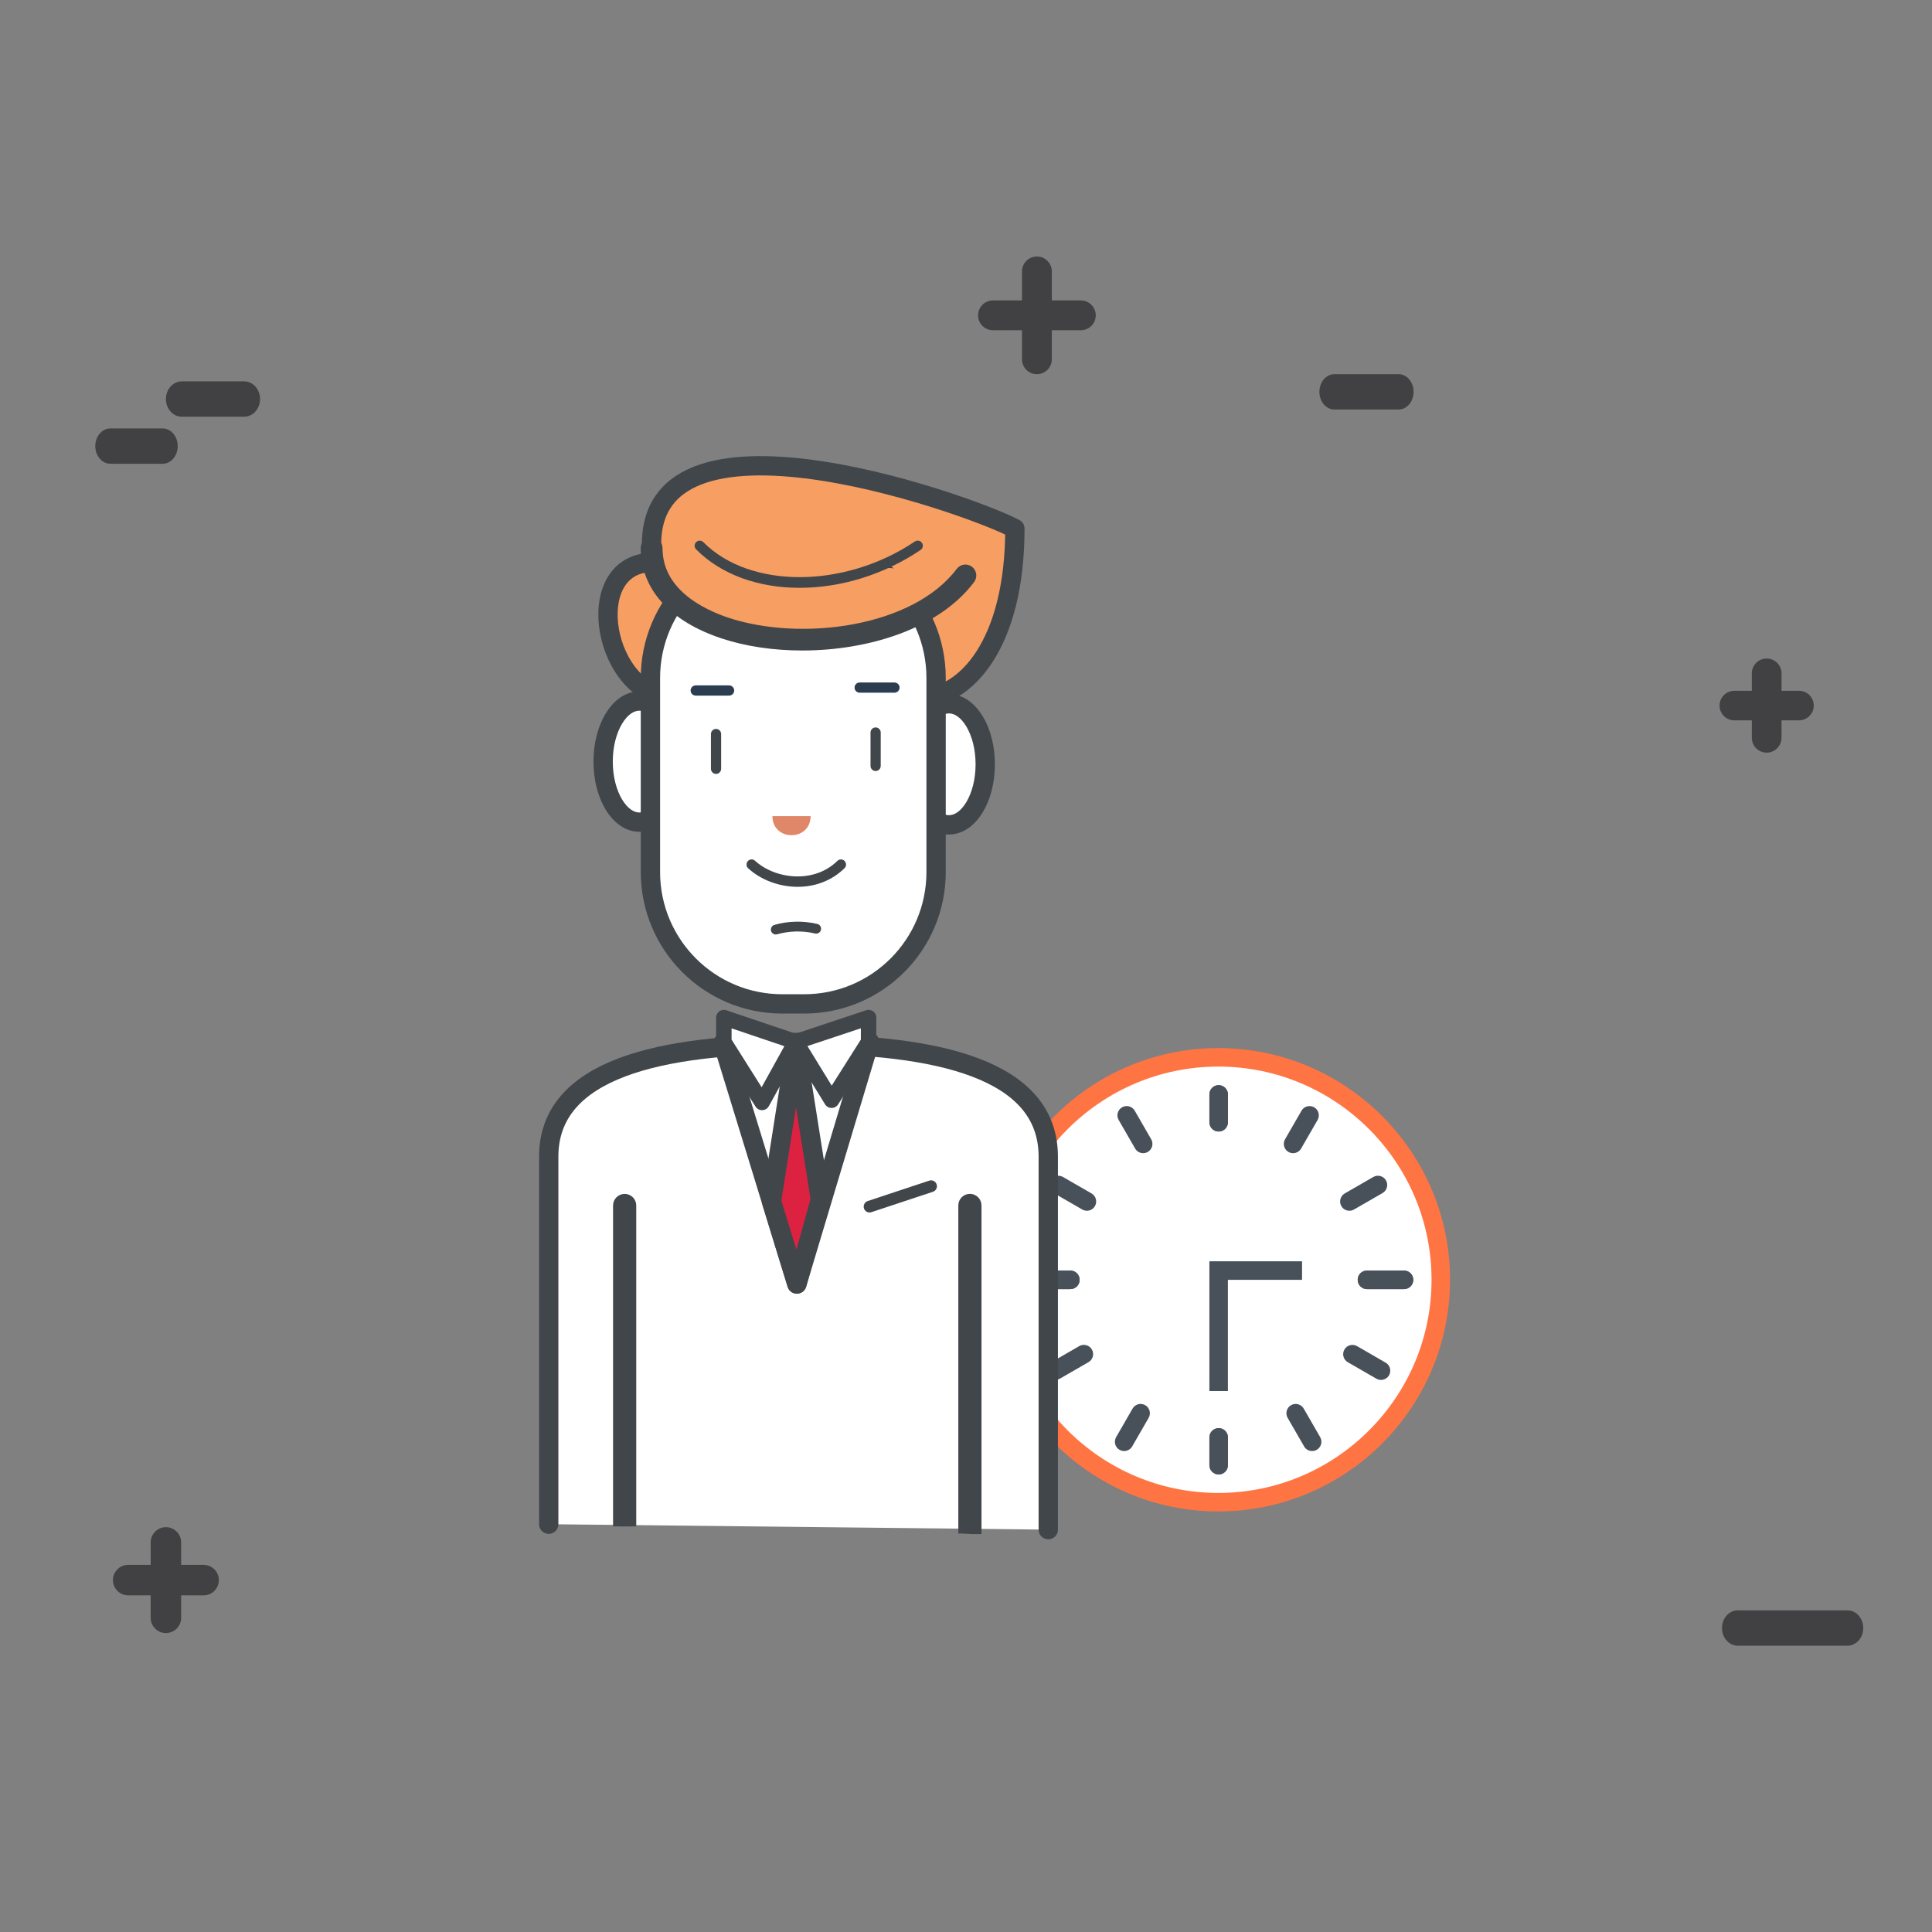 <?xml version="1.0" encoding="utf-8"?>
<!-- Generator: Adobe Illustrator 23.0.1, SVG Export Plug-In . SVG Version: 6.00 Build 0)  -->
<svg version="1.1" id="Layer_1" xmlns="http://www.w3.org/2000/svg" xmlns:xlink="http://www.w3.org/1999/xlink" x="0px" y="0px"
	 viewBox="0 0 50 50" style="enable-background:new 0 0 50 50;" xml:space="preserve">
<rect x="0" y="0" width="50" height="50" fill="#808080" stroke="none"/>
<style type="text/css">
	.st0{fill:#FFFFFF;}
	.st1{fill:#FF7443;}
	.st2{fill:#48515A;}
	.st3{fill:#414042;}
	.st4{fill:#9ECFEF;}
	.st5{fill:#FFCE44;}
	.st6{fill:#FFE167;}
	.st7{fill:#F5CC73;}
	.st8{clip-path:url(#SVGID_2_);}
	.st9{clip-path:url(#SVGID_4_);}
	.st10{clip-path:url(#SVGID_6_);}
	.st11{clip-path:url(#SVGID_8_);}
	.st12{clip-path:url(#SVGID_10_);}
	.st13{clip-path:url(#SVGID_12_);}
	.st14{clip-path:url(#SVGID_14_);}
	.st15{clip-path:url(#SVGID_16_);}
	.st16{clip-path:url(#SVGID_18_);}
	.st17{clip-path:url(#SVGID_20_);}
	.st18{clip-path:url(#SVGID_22_);}
	.st19{clip-path:url(#SVGID_24_);}
	.st20{clip-path:url(#SVGID_26_);}
	.st21{clip-path:url(#SVGID_28_);}
	.st22{clip-path:url(#SVGID_30_);}
	.st23{clip-path:url(#SVGID_34_);}
	.st24{clip-path:url(#SVGID_36_);fill:#9ECFEF;}
	.st25{clip-path:url(#SVGID_38_);}
	.st26{clip-path:url(#SVGID_40_);}
	.st27{clip-path:url(#SVGID_42_);}
	.st28{clip-path:url(#SVGID_44_);}
	.st29{clip-path:url(#SVGID_46_);fill:#414042;}
	.st30{clip-path:url(#SVGID_38_);fill-rule:evenodd;clip-rule:evenodd;fill:#414042;}
	.st31{clip-path:url(#SVGID_48_);}
	.st32{clip-path:url(#SVGID_52_);}
	.st33{clip-path:url(#SVGID_56_);}
	.st34{clip-path:url(#SVGID_58_);fill:#F77C4B;}
	.st35{clip-path:url(#SVGID_60_);}
	.st36{clip-path:url(#SVGID_62_);fill:#FFFFFF;}
	.st37{clip-path:url(#SVGID_64_);}
	.st38{clip-path:url(#SVGID_66_);fill:#414042;}
	.st39{clip-path:url(#SVGID_68_);}
	.st40{clip-path:url(#SVGID_70_);fill:#414042;}
	.st41{clip-path:url(#SVGID_72_);}
	.st42{clip-path:url(#SVGID_74_);fill:#414042;}
	.st43{clip-path:url(#SVGID_76_);}
	.st44{clip-path:url(#SVGID_78_);fill:#F77C4B;}
	.st45{clip-path:url(#SVGID_80_);}
	.st46{clip-path:url(#SVGID_82_);fill:#FFFFFF;}
	.st47{clip-path:url(#SVGID_84_);}
	.st48{clip-path:url(#SVGID_86_);fill:#FFFFFF;}
	.st49{clip-path:url(#SVGID_88_);}
	.st50{clip-path:url(#SVGID_90_);fill:#414042;}
	.st51{clip-path:url(#SVGID_92_);}
	.st52{clip-path:url(#SVGID_94_);fill:#414042;}
	.st53{clip-path:url(#SVGID_96_);}
	.st54{clip-path:url(#SVGID_98_);fill:#414042;}
	.st55{clip-path:url(#SVGID_100_);}
	.st56{clip-path:url(#SVGID_102_);fill:#414042;}
	.st57{clip-path:url(#SVGID_104_);}
	.st58{clip-path:url(#SVGID_106_);fill:#414042;}
	.st59{fill:#41464B;}
	.st60{fill:#4CBED8;}
	.st61{fill:none;stroke:#359CDB;stroke-width:0.393;stroke-linecap:round;stroke-linejoin:round;stroke-miterlimit:10;}
	.st62{fill:#AFAFAF;}
	.st63{fill:#FED65C;}
	.st64{clip-path:url(#SVGID_108_);}
	.st65{fill:#4CBDD8;}
	.st66{fill:#F9D264;}
	.st67{fill:#F9BB7D;}
	.st68{fill:#41464B;stroke:#414042;stroke-width:0.4;stroke-linecap:round;stroke-linejoin:round;stroke-miterlimit:10;}
	.st69{clip-path:url(#SVGID_110_);}
	.st70{clip-path:url(#SVGID_112_);}
	.st71{clip-path:url(#SVGID_114_);}
	.st72{clip-path:url(#SVGID_116_);}
	.st73{clip-path:url(#SVGID_118_);}
	.st74{clip-path:url(#SVGID_120_);}
	.st75{clip-path:url(#SVGID_122_);}
	.st76{clip-path:url(#SVGID_124_);fill:#414042;}
	.st77{clip-path:url(#SVGID_126_);}
	.st78{clip-path:url(#SVGID_128_);}
	.st79{clip-path:url(#SVGID_130_);}
	.st80{clip-path:url(#SVGID_132_);}
	.st81{clip-path:url(#SVGID_134_);}
	.st82{clip-path:url(#SVGID_136_);}
	.st83{clip-path:url(#SVGID_138_);}
	.st84{clip-path:url(#SVGID_140_);}
	.st85{clip-path:url(#SVGID_142_);}
	.st86{clip-path:url(#SVGID_144_);}
	.st87{clip-path:url(#SVGID_146_);}
	.st88{clip-path:url(#SVGID_148_);}
	.st89{clip-path:url(#SVGID_150_);}
	.st90{clip-path:url(#SVGID_152_);fill:#FFFFFF;}
	.st91{clip-path:url(#SVGID_154_);}
	.st92{clip-path:url(#SVGID_156_);}
	.st93{clip-path:url(#SVGID_158_);}
	.st94{clip-path:url(#SVGID_160_);}
	.st95{clip-path:url(#SVGID_162_);}
	.st96{clip-path:url(#SVGID_164_);}
	.st97{clip-path:url(#SVGID_166_);}
	.st98{clip-path:url(#SVGID_168_);}
	.st99{clip-path:url(#SVGID_170_);}
	.st100{clip-path:url(#SVGID_172_);}
	.st101{clip-path:url(#SVGID_174_);}
	.st102{clip-path:url(#SVGID_176_);}
	.st103{clip-path:url(#SVGID_178_);}
	.st104{clip-path:url(#SVGID_180_);fill:#414042;}
	.st105{clip-path:url(#SVGID_182_);}
	.st106{clip-path:url(#SVGID_184_);}
	.st107{clip-path:url(#SVGID_186_);}
	.st108{clip-path:url(#SVGID_188_);}
	.st109{clip-path:url(#SVGID_190_);}
	.st110{clip-path:url(#SVGID_192_);}
	.st111{fill:#41464B;stroke:#41464B;stroke-width:0.2;stroke-miterlimit:10;}
	.st112{clip-path:url(#SVGID_194_);}
	.st113{clip-path:url(#SVGID_196_);}
	.st114{clip-path:url(#SVGID_198_);}
	.st115{clip-path:url(#SVGID_200_);}
	.st116{clip-path:url(#SVGID_202_);}
	.st117{clip-path:url(#SVGID_204_);}
	.st118{clip-path:url(#SVGID_206_);}
	.st119{clip-path:url(#SVGID_208_);fill:#414042;}
	.st120{clip-path:url(#SVGID_210_);}
	.st121{clip-path:url(#SVGID_212_);}
	.st122{clip-path:url(#SVGID_214_);}
	.st123{clip-path:url(#SVGID_216_);}
	.st124{clip-path:url(#SVGID_218_);}
	.st125{clip-path:url(#SVGID_220_);}
	.st126{clip-path:url(#SVGID_222_);}
	.st127{clip-path:url(#SVGID_224_);}
	.st128{clip-path:url(#SVGID_226_);}
	.st129{clip-path:url(#SVGID_228_);}
	.st130{clip-path:url(#SVGID_230_);}
	.st131{clip-path:url(#SVGID_232_);}
	.st132{clip-path:url(#SVGID_234_);}
	.st133{clip-path:url(#SVGID_236_);fill:#414042;}
	.st134{clip-path:url(#SVGID_238_);}
	.st135{clip-path:url(#SVGID_240_);}
	.st136{clip-path:url(#SVGID_242_);}
	.st137{clip-path:url(#SVGID_244_);}
	.st138{clip-path:url(#SVGID_246_);}
	.st139{clip-path:url(#SVGID_248_);}
	.st140{fill:#FFD15D;}
	.st141{fill:#475059;}
	.st142{fill:#41464B;stroke:#41464B;stroke-width:0.223;stroke-linecap:round;stroke-linejoin:round;stroke-miterlimit:10;}
	.st143{fill:#41464B;stroke:#41464B;stroke-width:0.223;stroke-miterlimit:10;}
	.st144{fill:#41464B;stroke:#41464B;stroke-width:0.212;stroke-miterlimit:10;}
	.st145{fill:#5FE0ED;}
	.st146{fill:#41464B;stroke:#41464B;stroke-width:0.21;stroke-miterlimit:10;}
	.st147{fill:#41464B;stroke:#41464B;stroke-width:0.21;stroke-linecap:round;stroke-linejoin:round;stroke-miterlimit:10;}
	.st148{fill:#41464B;stroke:#41464B;stroke-width:0.209;stroke-linecap:round;stroke-linejoin:round;stroke-miterlimit:10;}
	.st149{fill:#FDBE11;}
	.st150{fill:#41464B;stroke:#41464B;stroke-width:0.251;stroke-miterlimit:10;}
	.st151{clip-path:url(#SVGID_250_);}
	.st152{clip-path:url(#SVGID_252_);}
	.st153{clip-path:url(#SVGID_254_);}
	.st154{clip-path:url(#SVGID_256_);}
	.st155{clip-path:url(#SVGID_258_);}
	.st156{clip-path:url(#SVGID_260_);}
	.st157{clip-path:url(#SVGID_262_);}
	.st158{clip-path:url(#SVGID_264_);fill:#414042;}
	.st159{clip-path:url(#SVGID_266_);}
	.st160{clip-path:url(#SVGID_268_);}
	.st161{clip-path:url(#SVGID_270_);}
	.st162{clip-path:url(#SVGID_272_);}
	.st163{clip-path:url(#SVGID_274_);}
	.st164{clip-path:url(#SVGID_276_);}
	.st165{clip-path:url(#SVGID_278_);}
	.st166{clip-path:url(#SVGID_280_);}
	.st167{clip-path:url(#SVGID_282_);}
	.st168{clip-path:url(#SVGID_284_);}
	.st169{clip-path:url(#SVGID_286_);}
	.st170{clip-path:url(#SVGID_288_);}
	.st171{clip-path:url(#SVGID_290_);}
	.st172{clip-path:url(#SVGID_292_);fill:#414042;}
	.st173{clip-path:url(#SVGID_294_);}
	.st174{clip-path:url(#SVGID_296_);}
	.st175{clip-path:url(#SVGID_298_);}
	.st176{clip-path:url(#SVGID_300_);}
	.st177{clip-path:url(#SVGID_302_);}
	.st178{clip-path:url(#SVGID_304_);}
	.st179{fill:#DEDEDD;}
	.st180{fill:#41464B;stroke:#41464B;stroke-width:0.233;stroke-miterlimit:10;}
	.st181{fill:#41464B;stroke:#41464B;stroke-width:0.233;stroke-linecap:round;stroke-linejoin:round;stroke-miterlimit:10;}
	.st182{fill:#F58E70;}
	.st183{clip-path:url(#SVGID_306_);}
	.st184{fill:#41464B;stroke:#41464B;stroke-width:0.232;stroke-miterlimit:10;}
	.st185{fill:#FFB936;}
	.st186{fill:#E6E7E8;}
	.st187{clip-path:url(#SVGID_308_);}
	.st188{clip-path:url(#SVGID_310_);}
	.st189{clip-path:url(#SVGID_312_);}
	.st190{clip-path:url(#SVGID_314_);}
	.st191{clip-path:url(#SVGID_316_);}
	.st192{clip-path:url(#SVGID_318_);}
	.st193{clip-path:url(#SVGID_320_);}
	.st194{clip-path:url(#SVGID_322_);fill:#FFFFFF;}
	.st195{clip-path:url(#SVGID_324_);}
	.st196{clip-path:url(#SVGID_326_);}
	.st197{clip-path:url(#SVGID_328_);}
	.st198{clip-path:url(#SVGID_330_);}
	.st199{clip-path:url(#SVGID_332_);}
	.st200{clip-path:url(#SVGID_334_);}
	.st201{clip-path:url(#SVGID_336_);}
	.st202{clip-path:url(#SVGID_338_);}
	.st203{clip-path:url(#SVGID_340_);}
	.st204{clip-path:url(#SVGID_342_);}
	.st205{clip-path:url(#SVGID_344_);}
	.st206{clip-path:url(#SVGID_346_);}
	.st207{clip-path:url(#SVGID_348_);}
	.st208{clip-path:url(#SVGID_350_);fill:#FFFFFF;}
	.st209{clip-path:url(#SVGID_352_);}
	.st210{clip-path:url(#SVGID_354_);}
	.st211{clip-path:url(#SVGID_356_);}
	.st212{clip-path:url(#SVGID_358_);}
	.st213{clip-path:url(#SVGID_360_);}
	.st214{clip-path:url(#SVGID_362_);}
	.st215{clip-path:url(#SVGID_364_);}
	.st216{clip-path:url(#SVGID_366_);}
	.st217{clip-path:url(#SVGID_368_);}
	.st218{clip-path:url(#SVGID_370_);}
	.st219{clip-path:url(#SVGID_372_);}
	.st220{clip-path:url(#SVGID_374_);}
	.st221{clip-path:url(#SVGID_376_);}
	.st222{clip-path:url(#SVGID_378_);fill:#414042;}
	.st223{clip-path:url(#SVGID_380_);}
	.st224{clip-path:url(#SVGID_382_);}
	.st225{clip-path:url(#SVGID_384_);}
	.st226{clip-path:url(#SVGID_386_);}
	.st227{clip-path:url(#SVGID_388_);}
	.st228{clip-path:url(#SVGID_390_);}
	.st229{clip-path:url(#SVGID_392_);}
	.st230{clip-path:url(#SVGID_394_);}
	.st231{clip-path:url(#SVGID_396_);}
	.st232{clip-path:url(#SVGID_398_);}
	.st233{clip-path:url(#SVGID_400_);}
	.st234{clip-path:url(#SVGID_402_);}
	.st235{clip-path:url(#SVGID_404_);}
	.st236{clip-path:url(#SVGID_406_);fill:#414042;}
	.st237{clip-path:url(#SVGID_408_);}
	.st238{clip-path:url(#SVGID_410_);}
	.st239{clip-path:url(#SVGID_412_);}
	.st240{clip-path:url(#SVGID_414_);}
	.st241{clip-path:url(#SVGID_416_);}
	.st242{clip-path:url(#SVGID_418_);}
	.st243{fill:#F9C269;}
	.st244{fill:#7F7F7F;}
	.st245{fill:none;stroke:#41464B;stroke-width:0.223;stroke-linecap:round;stroke-linejoin:round;stroke-miterlimit:10;}
	.st246{clip-path:url(#SVGID_420_);}
	.st247{clip-path:url(#SVGID_422_);}
	.st248{clip-path:url(#SVGID_424_);}
	.st249{clip-path:url(#SVGID_426_);}
	.st250{clip-path:url(#SVGID_428_);}
	.st251{clip-path:url(#SVGID_430_);}
	.st252{clip-path:url(#SVGID_432_);}
	.st253{clip-path:url(#SVGID_434_);fill:#414042;}
	.st254{clip-path:url(#SVGID_436_);}
	.st255{clip-path:url(#SVGID_438_);}
	.st256{clip-path:url(#SVGID_440_);}
	.st257{clip-path:url(#SVGID_442_);}
	.st258{clip-path:url(#SVGID_444_);}
	.st259{clip-path:url(#SVGID_446_);}
	.st260{fill:#F79F63;}
	.st261{clip-path:url(#SVGID_448_);}
	.st262{clip-path:url(#SVGID_450_);}
	.st263{clip-path:url(#SVGID_452_);}
	.st264{clip-path:url(#SVGID_454_);}
	.st265{clip-path:url(#SVGID_456_);}
	.st266{clip-path:url(#SVGID_458_);}
	.st267{clip-path:url(#SVGID_460_);}
	.st268{clip-path:url(#SVGID_462_);fill:#414042;}
	.st269{clip-path:url(#SVGID_464_);}
	.st270{clip-path:url(#SVGID_466_);}
	.st271{clip-path:url(#SVGID_468_);}
	.st272{clip-path:url(#SVGID_470_);}
	.st273{clip-path:url(#SVGID_472_);}
	.st274{clip-path:url(#SVGID_474_);}
	.st275{fill:#FFFFFF;stroke:#41464B;stroke-width:0.5;stroke-linecap:round;stroke-linejoin:round;stroke-miterlimit:10;}
	.st276{fill:#FFFFFF;stroke:#41464B;stroke-width:0.5;stroke-miterlimit:10;}
	.st277{fill:#F79F63;stroke:#41464B;stroke-width:0.5;stroke-linecap:round;stroke-linejoin:round;stroke-miterlimit:10;}
	.st278{fill:none;stroke:#41464B;stroke-width:0.265;stroke-miterlimit:10;}
	.st279{fill:#E08769;}
	.st280{fill:#DD2241;stroke:#41464B;stroke-width:0.5;stroke-linecap:round;stroke-linejoin:round;stroke-miterlimit:10;}
	.st281{fill:#FFFFFF;stroke:#41464B;stroke-width:0.4;stroke-linecap:round;stroke-linejoin:round;stroke-miterlimit:10;}
	.st282{fill:#2B3D4F;}
	.st283{fill:#41464B;stroke:#41464B;stroke-width:0.3;stroke-miterlimit:10;}
</style>
<g>
	<circle class="st0" cx="31.446" cy="33.173" r="5.751"/>
	<path class="st1" d="M31.531,39.116c-3.306,0-5.996-2.69-5.996-5.996s2.69-5.996,5.996-5.996s5.996,2.69,5.996,5.996
		S34.838,39.116,31.531,39.116 M31.531,27.603c-3.042,0-5.517,2.475-5.517,5.517s2.475,5.517,5.517,5.517s5.517-2.475,5.517-5.517
		S34.573,27.603,31.531,27.603"/>
	<path class="st2" d="M36.336,33.362h-0.959c-0.132,0-0.24-0.107-0.24-0.24c0-0.133,0.107-0.24,0.24-0.24h0.959
		c0.132,0,0.24,0.107,0.24,0.24C36.575,33.255,36.468,33.362,36.336,33.362"/>
	<path class="st2" d="M36.336,33.362h-0.959c-0.132,0-0.24-0.107-0.24-0.24c0-0.133,0.107-0.24,0.24-0.24h0.959
		c0.132,0,0.24,0.107,0.24,0.24C36.575,33.255,36.468,33.362,36.336,33.362"/>
	<path class="st2" d="M33.958,37.553c-0.083,0-0.164-0.043-0.208-0.12l-0.426-0.739c-0.066-0.115-0.027-0.261,0.088-0.328
		c0.114-0.066,0.261-0.027,0.328,0.088l0.426,0.739c0.066,0.115,0.027,0.261-0.088,0.328C34.04,37.543,33.998,37.553,33.958,37.553"
		/>
	<path class="st2" d="M34.922,31.334c-0.083,0-0.164-0.043-0.208-0.12c-0.066-0.115-0.027-0.261,0.088-0.328l0.739-0.426
		c0.115-0.066,0.261-0.027,0.328,0.088c0.066,0.115,0.027,0.261-0.088,0.328l-0.739,0.426
		C35.004,31.324,34.962,31.334,34.922,31.334"/>
	<path class="st2" d="M35.74,35.712c-0.041,0-0.082-0.01-0.12-0.032l-0.739-0.426c-0.115-0.066-0.154-0.213-0.088-0.328
		c0.066-0.115,0.213-0.154,0.328-0.088l0.739,0.427c0.115,0.066,0.154,0.213,0.088,0.328C35.903,35.669,35.823,35.712,35.74,35.712"
		/>
	<path class="st2" d="M33.465,29.844c-0.041,0-0.082-0.01-0.12-0.032c-0.115-0.066-0.154-0.213-0.088-0.328l0.426-0.739
		c0.066-0.115,0.213-0.154,0.328-0.088c0.115,0.066,0.154,0.213,0.088,0.328l-0.426,0.739
		C33.629,29.801,33.548,29.844,33.465,29.844"/>
	<polygon class="st2" points="31.778,36 31.299,36 31.299,32.642 33.697,32.642 33.697,33.122 31.778,33.122 	"/>
	<path class="st2" d="M31.539,29.284c-0.132,0-0.24-0.107-0.24-0.24v-0.72c0-0.133,0.107-0.24,0.24-0.24
		c0.132,0,0.24,0.107,0.24,0.24v0.72C31.778,29.177,31.671,29.284,31.539,29.284"/>
	<path class="st2" d="M31.539,38.159c-0.132,0-0.24-0.107-0.24-0.24V37.2c0-0.133,0.107-0.24,0.24-0.24
		c0.132,0,0.24,0.107,0.24,0.24v0.72C31.778,38.052,31.671,38.159,31.539,38.159"/>
	<path class="st2" d="M27.701,33.362h-0.959c-0.132,0-0.24-0.107-0.24-0.24c0-0.133,0.107-0.24,0.24-0.24h0.959
		c0.132,0,0.24,0.107,0.24,0.24C27.941,33.255,27.833,33.362,27.701,33.362"/>
	<path class="st2" d="M31.539,29.284c-0.132,0-0.24-0.107-0.24-0.24v-0.72c0-0.133,0.107-0.24,0.24-0.24
		c0.132,0,0.24,0.107,0.24,0.24v0.72C31.778,29.177,31.671,29.284,31.539,29.284"/>
	<path class="st2" d="M31.539,38.159c-0.132,0-0.24-0.107-0.24-0.24V37.2c0-0.133,0.107-0.24,0.24-0.24
		c0.132,0,0.24,0.107,0.24,0.24v0.72C31.778,38.052,31.671,38.159,31.539,38.159"/>
	<path class="st2" d="M27.701,33.362h-0.959c-0.132,0-0.24-0.107-0.24-0.24c0-0.133,0.107-0.24,0.24-0.24h0.959
		c0.132,0,0.24,0.107,0.24,0.24C27.941,33.255,27.833,33.362,27.701,33.362"/>
	<path class="st2" d="M29.093,37.553c-0.041,0-0.082-0.01-0.12-0.032c-0.115-0.066-0.154-0.213-0.088-0.328l0.426-0.739
		c0.066-0.115,0.213-0.154,0.328-0.088c0.115,0.066,0.154,0.213,0.088,0.328l-0.426,0.739C29.256,37.51,29.176,37.553,29.093,37.553
		"/>
	<path class="st2" d="M28.129,31.334c-0.041,0-0.082-0.01-0.12-0.032l-0.739-0.426c-0.115-0.066-0.154-0.213-0.088-0.328
		s0.213-0.154,0.328-0.088l0.739,0.426c0.115,0.066,0.154,0.213,0.088,0.328C28.292,31.291,28.212,31.334,28.129,31.334"/>
	<path class="st2" d="M27.311,35.712c-0.083,0-0.164-0.043-0.208-0.12c-0.066-0.115-0.027-0.261,0.088-0.328l0.739-0.427
		c0.114-0.066,0.261-0.027,0.328,0.088c0.066,0.115,0.027,0.261-0.088,0.328l-0.739,0.426
		C27.393,35.702,27.351,35.712,27.311,35.712"/>
	<path class="st2" d="M29.585,29.844c-0.083,0-0.164-0.043-0.208-0.12l-0.426-0.739c-0.066-0.115-0.027-0.261,0.088-0.328
		c0.114-0.067,0.261-0.027,0.328,0.088l0.426,0.739c0.066,0.115,0.027,0.261-0.088,0.328C29.667,29.834,29.626,29.844,29.585,29.844
		"/>
</g>
<g>
	<defs>
		<path id="SVGID_419_" d="M4.688,41.869v-0.582H5.27c0.218,0,0.394-0.177,0.394-0.394c0-0.218-0.177-0.394-0.394-0.394H4.688
			v-0.582c0-0.218-0.177-0.394-0.394-0.394c-0.218,0-0.394,0.177-0.394,0.394v0.582H3.317c-0.218,0-0.394,0.177-0.394,0.394
			c0,0.218,0.177,0.394,0.394,0.394h0.582v0.582c0,0.218,0.177,0.394,0.394,0.394C4.512,42.263,4.688,42.086,4.688,41.869"/>
	</defs>
	<clipPath id="SVGID_2_">
		<use xlink:href="#SVGID_419_"  style="overflow:visible;"/>
	</clipPath>
	<g class="st8">
		<defs>
			<rect id="SVGID_421_" x="2.923" y="9.06" width="44.778" height="35.335"/>
		</defs>
		<clipPath id="SVGID_4_">
			<use xlink:href="#SVGID_421_"  style="overflow:visible;"/>
		</clipPath>
		<g class="st9">
			<rect x="1.4" y="37.998" class="st3" width="5.788" height="5.788"/>
		</g>
	</g>
</g>
<g>
	<defs>
		<path id="SVGID_423_" d="M2.856,12.002h1.353c0.215,0,0.39-0.205,0.39-0.457c0-0.252-0.174-0.457-0.39-0.457H2.856
			c-0.215,0-0.39,0.205-0.39,0.457C2.466,11.798,2.641,12.002,2.856,12.002"/>
	</defs>
	<clipPath id="SVGID_6_">
		<use xlink:href="#SVGID_423_"  style="overflow:visible;"/>
	</clipPath>
	<g class="st10">
		<defs>
			<rect id="SVGID_425_" x="2.161" y="-0.487" width="44.778" height="35.335"/>
		</defs>
		<clipPath id="SVGID_8_">
			<use xlink:href="#SVGID_425_"  style="overflow:visible;"/>
		</clipPath>
		<g class="st11">
			<rect x="0.943" y="9.565" class="st3" width="5.178" height="3.96"/>
		</g>
	</g>
</g>
<g>
	<defs>
		<path id="SVGID_427_" d="M6.319,10.784c0.227,0,0.411-0.205,0.411-0.457c0-0.252-0.184-0.457-0.411-0.457H4.705
			c-0.227,0-0.411,0.205-0.411,0.457c0,0.252,0.184,0.457,0.411,0.457H6.319z"/>
	</defs>
	<clipPath id="SVGID_10_">
		<use xlink:href="#SVGID_427_"  style="overflow:visible;"/>
	</clipPath>
	<g class="st12">
		<defs>
			<rect id="SVGID_429_" x="2.161" y="-0.487" width="44.778" height="35.335"/>
		</defs>
		<clipPath id="SVGID_12_">
			<use xlink:href="#SVGID_429_"  style="overflow:visible;"/>
		</clipPath>
		<g class="st13">
			<rect x="2.771" y="8.347" class="st3" width="5.483" height="3.96"/>
		</g>
	</g>
</g>
<g>
	<defs>
		<path id="SVGID_431_" d="M25.698,8.547h0.751v0.751c0,0.213,0.173,0.386,0.386,0.386c0.213,0,0.386-0.173,0.386-0.386V8.547h0.751
			c0.213,0,0.386-0.173,0.386-0.386c0-0.213-0.173-0.386-0.386-0.386h-0.751V7.024c0-0.213-0.173-0.386-0.386-0.386
			c-0.213,0-0.386,0.173-0.386,0.386v0.751h-0.751c-0.213,0-0.386,0.173-0.386,0.386C25.312,8.375,25.485,8.547,25.698,8.547"/>
	</defs>
	<clipPath id="SVGID_14_">
		<use xlink:href="#SVGID_431_"  style="overflow:visible;"/>
	</clipPath>
	<g class="st14">
		<defs>
			<rect id="SVGID_433_" x="2.161" y="6.638" width="44.778" height="35.335"/>
		</defs>
		<clipPath id="SVGID_16_">
			<use xlink:href="#SVGID_433_"  style="overflow:visible;"/>
		</clipPath>
		<rect x="23.789" y="5.115" style="clip-path:url(#SVGID_16_);fill:#414042;" width="6.092" height="6.092"/>
	</g>
</g>
<g>
	<defs>
		<path id="SVGID_435_" d="M44.886,18.643h0.451v0.451c0,0.212,0.172,0.384,0.384,0.384c0.212,0,0.384-0.172,0.384-0.384v-0.451
			h0.451c0.212,0,0.384-0.172,0.384-0.383c0-0.212-0.172-0.383-0.384-0.383h-0.451v-0.451c0-0.212-0.172-0.383-0.384-0.383
			c-0.212,0-0.384,0.172-0.384,0.383v0.451h-0.451c-0.212,0-0.384,0.172-0.384,0.383C44.503,18.471,44.675,18.643,44.886,18.643"/>
	</defs>
	<clipPath id="SVGID_18_">
		<use xlink:href="#SVGID_435_"  style="overflow:visible;"/>
	</clipPath>
	<g class="st16">
		<defs>
			<rect id="SVGID_437_" x="2.161" y="3.638" width="44.778" height="35.335"/>
		</defs>
		<clipPath id="SVGID_20_">
			<use xlink:href="#SVGID_437_"  style="overflow:visible;"/>
		</clipPath>
		<g class="st17">
			<rect x="42.98" y="15.518" class="st3" width="5.483" height="5.483"/>
		</g>
	</g>
</g>
<g>
	<defs>
		<path id="SVGID_439_" d="M48.221,42.133c0-0.252-0.183-0.457-0.408-0.457h-2.84c-0.225,0-0.408,0.205-0.408,0.457
			s0.183,0.457,0.408,0.457h2.84C48.039,42.59,48.221,42.386,48.221,42.133"/>
	</defs>
	<clipPath id="SVGID_22_">
		<use xlink:href="#SVGID_439_"  style="overflow:visible;"/>
	</clipPath>
	<g class="st18">
		<defs>
			<rect id="SVGID_441_" x="3.443" y="10.911" width="44.778" height="35.335"/>
		</defs>
		<clipPath id="SVGID_24_">
			<use xlink:href="#SVGID_441_"  style="overflow:visible;"/>
		</clipPath>
		<g class="st19">
			<rect x="43.043" y="40.153" class="st3" width="6.702" height="3.96"/>
		</g>
	</g>
</g>
<g>
	<defs>
		<path id="SVGID_443_" d="M34.532,10.598h1.665c0.213,0,0.386-0.205,0.386-0.457c0-0.252-0.173-0.457-0.386-0.457h-1.665
			c-0.213,0-0.386,0.205-0.386,0.457C34.146,10.394,34.319,10.598,34.532,10.598"/>
	</defs>
	<clipPath id="SVGID_26_">
		<use xlink:href="#SVGID_443_"  style="overflow:visible;"/>
	</clipPath>
	<g class="st20">
		<defs>
			<rect id="SVGID_445_" x="2.161" y="6.638" width="44.778" height="35.335"/>
		</defs>
		<clipPath id="SVGID_28_">
			<use xlink:href="#SVGID_445_"  style="overflow:visible;"/>
		</clipPath>
		<g class="st21">
			<rect x="32.623" y="8.161" class="st3" width="5.483" height="3.96"/>
		</g>
	</g>
</g>
<g>
	<path class="st275" d="M14.201,39.446v-9.513c0-2.278,2.894-2.91,6.464-2.91l0,0c3.57,0,6.464,0.632,6.464,2.91v9.654"/>
	<path class="st276" d="M25.498,19.78c0,0.865-0.421,1.567-0.94,1.567c-0.519,0-0.94-0.702-0.94-1.567
		c0-0.865,0.421-1.567,0.94-1.567C25.077,18.213,25.498,18.915,25.498,19.78z"/>
	<path class="st276" d="M17.489,19.71c0,0.865-0.421,1.567-0.94,1.567c-0.519,0-0.94-0.702-0.94-1.567
		c0-0.865,0.421-1.567,0.94-1.567C17.068,18.143,17.489,18.845,17.489,19.71z"/>
	<path class="st277" d="M26.265,13.679c0,2.969-1.254,4.399-2.507,4.399c-1.881,0-3.778,0-6.268,0c-1.881,0-2.507-3.523-0.592-3.523
		C16.235,9.924,25.011,13.017,26.265,13.679z"/>
	<g>
		<path class="st276" d="M24.226,22.568c0,1.885-1.528,3.413-3.413,3.413h-0.567c-1.885,0-3.413-1.528-3.413-3.413v-5.022
			c0-1.885,1.528-3.413,3.413-3.413h0.567c1.885,0,3.413,1.528,3.413,3.413V22.568z"/>
		<path class="st278" d="M24.201,22.594c0,1.885-1.528,3.413-3.413,3.413h-0.567c-1.885,0-3.413-1.528-3.413-3.413v-5.022
			c0-1.885,1.528-3.413,3.413-3.413h0.567c1.885,0,3.413,1.528,3.413,3.413V22.594z"/>
	</g>
	<path class="st279" d="M20.484,21.615c0.273,0,0.495-0.191,0.495-0.494h-0.989C19.989,21.424,20.211,21.615,20.484,21.615z"/>
	<g>
		<path class="st59" d="M20.077,24.184c-0.055,0-0.106-0.036-0.122-0.091c-0.019-0.067,0.019-0.137,0.086-0.157
			c0.354-0.102,0.749-0.111,1.111-0.024c0.068,0.016,0.11,0.085,0.094,0.153c-0.016,0.068-0.084,0.11-0.153,0.094
			c-0.32-0.077-0.669-0.069-0.982,0.021C20.1,24.182,20.088,24.184,20.077,24.184z"/>
	</g>
	<g>
		<g>
			<g>
				<g>
					<g>
						<path class="st260" d="M25.145,14.864c-1.881,2.507-8.149,2.194-8.149-0.627L25.145,14.864z"/>
					</g>
				</g>
			</g>
		</g>
	</g>
	<g>
		<g>
			<g>
				<g>
					<path class="st260" d="M23.751,14.124c-1.881,1.266-4.388,1.266-5.642,0H23.751z"/>
					<path class="st59" d="M20.694,15.213c-1.051,0-2.022-0.332-2.679-0.996c-0.051-0.052-0.051-0.136,0.001-0.187
						c0.052-0.051,0.136-0.051,0.187,0.001c1.202,1.214,3.657,1.206,5.473-0.017c0.061-0.041,0.143-0.025,0.184,0.036
						c0.041,0.061,0.025,0.143-0.036,0.184C22.855,14.887,21.735,15.213,20.694,15.213z"/>
				</g>
			</g>
		</g>
	</g>
	<rect x="18.632" y="13.577" class="st260" width="3.797" height="0.608"/>
	<g>
		<path class="st59" d="M22.504,31.379c-0.064,0-0.123-0.04-0.144-0.104c-0.026-0.08,0.017-0.166,0.096-0.192l1.592-0.528
			c0.08-0.028,0.165,0.017,0.192,0.096c0.027,0.08-0.017,0.166-0.096,0.192l-1.592,0.528C22.535,31.376,22.519,31.379,22.504,31.379
			z"/>
	</g>
	<g>
		<polygon class="st275" points="20.623,33.23 18.708,26.997 22.504,26.962 		"/>
		<polygon class="st280" points="20.6,27.049 21.231,31.046 20.623,33.23 19.966,31.092 		"/>
		<polygon class="st281" points="20.594,26.962 22.479,26.335 22.479,26.962 21.522,28.474 		"/>
		<polygon class="st281" points="19.722,28.531 18.733,26.962 18.733,26.335 20.59,26.962 		"/>
	</g>
	<g>
		<path class="st59" d="M20.644,22.951c-0.48,0-0.953-0.179-1.281-0.479c-0.054-0.049-0.058-0.133-0.009-0.187
			c0.049-0.054,0.133-0.058,0.187-0.008c0.524,0.478,1.527,0.597,2.13,0.003c0.052-0.051,0.136-0.051,0.187,0.002
			c0.051,0.052,0.051,0.136-0.002,0.187C21.516,22.804,21.077,22.951,20.644,22.951z"/>
	</g>
	<g>
		<path class="st59" d="M18.531,20.029c-0.073,0-0.132-0.059-0.132-0.132v-0.901c0-0.073,0.059-0.132,0.132-0.132
			c0.073,0,0.132,0.059,0.132,0.132v0.901C18.663,19.97,18.604,20.029,18.531,20.029z"/>
	</g>
	<g>
		<path class="st282" d="M18.869,18.002h-0.864c-0.073,0-0.132-0.059-0.132-0.132c0-0.073,0.059-0.132,0.132-0.132h0.864
			c0.073,0,0.132,0.059,0.132,0.132C19.001,17.943,18.942,18.002,18.869,18.002z"/>
	</g>
	<g>
		<path class="st282" d="M23.149,17.927h-0.901c-0.073,0-0.132-0.059-0.132-0.132c0-0.073,0.059-0.132,0.132-0.132h0.901
			c0.073,0,0.132,0.059,0.132,0.132C23.281,17.867,23.222,17.927,23.149,17.927z"/>
	</g>
	<g>
		<path class="st59" d="M22.661,19.954c-0.073,0-0.132-0.059-0.132-0.132v-0.864c0-0.073,0.059-0.132,0.132-0.132
			c0.073,0,0.132,0.059,0.132,0.132v0.864C22.793,19.895,22.734,19.954,22.661,19.954z"/>
	</g>
	<g>
		<path class="st283" d="M16.016,39.502v-8.304c0-0.083,0.067-0.15,0.15-0.15c0.083,0,0.15,0.067,0.15,0.15v8.304"/>
	</g>
	<g>
		<path class="st283" d="M24.951,39.688v-8.491c0-0.083,0.067-0.15,0.15-0.15c0.083,0,0.15,0.067,0.15,0.15v8.504"/>
	</g>
	<g>
		<g>
			<g>
				<g>
					<path class="st283" d="M20.763,16.685c-0.729,0-1.438-0.104-2.047-0.307c-1.28-0.427-1.984-1.206-1.984-2.194
						c0-0.073,0.059-0.132,0.132-0.132c0.073,0,0.132,0.059,0.132,0.132c0,1.167,1.13,1.718,1.803,1.943
						c1.927,0.642,4.899,0.261,6.08-1.314c0.044-0.059,0.127-0.07,0.185-0.026c0.058,0.044,0.07,0.127,0.027,0.185
						C24.22,16.133,22.442,16.685,20.763,16.685z"/>
				</g>
			</g>
		</g>
	</g>
</g>
</svg>
